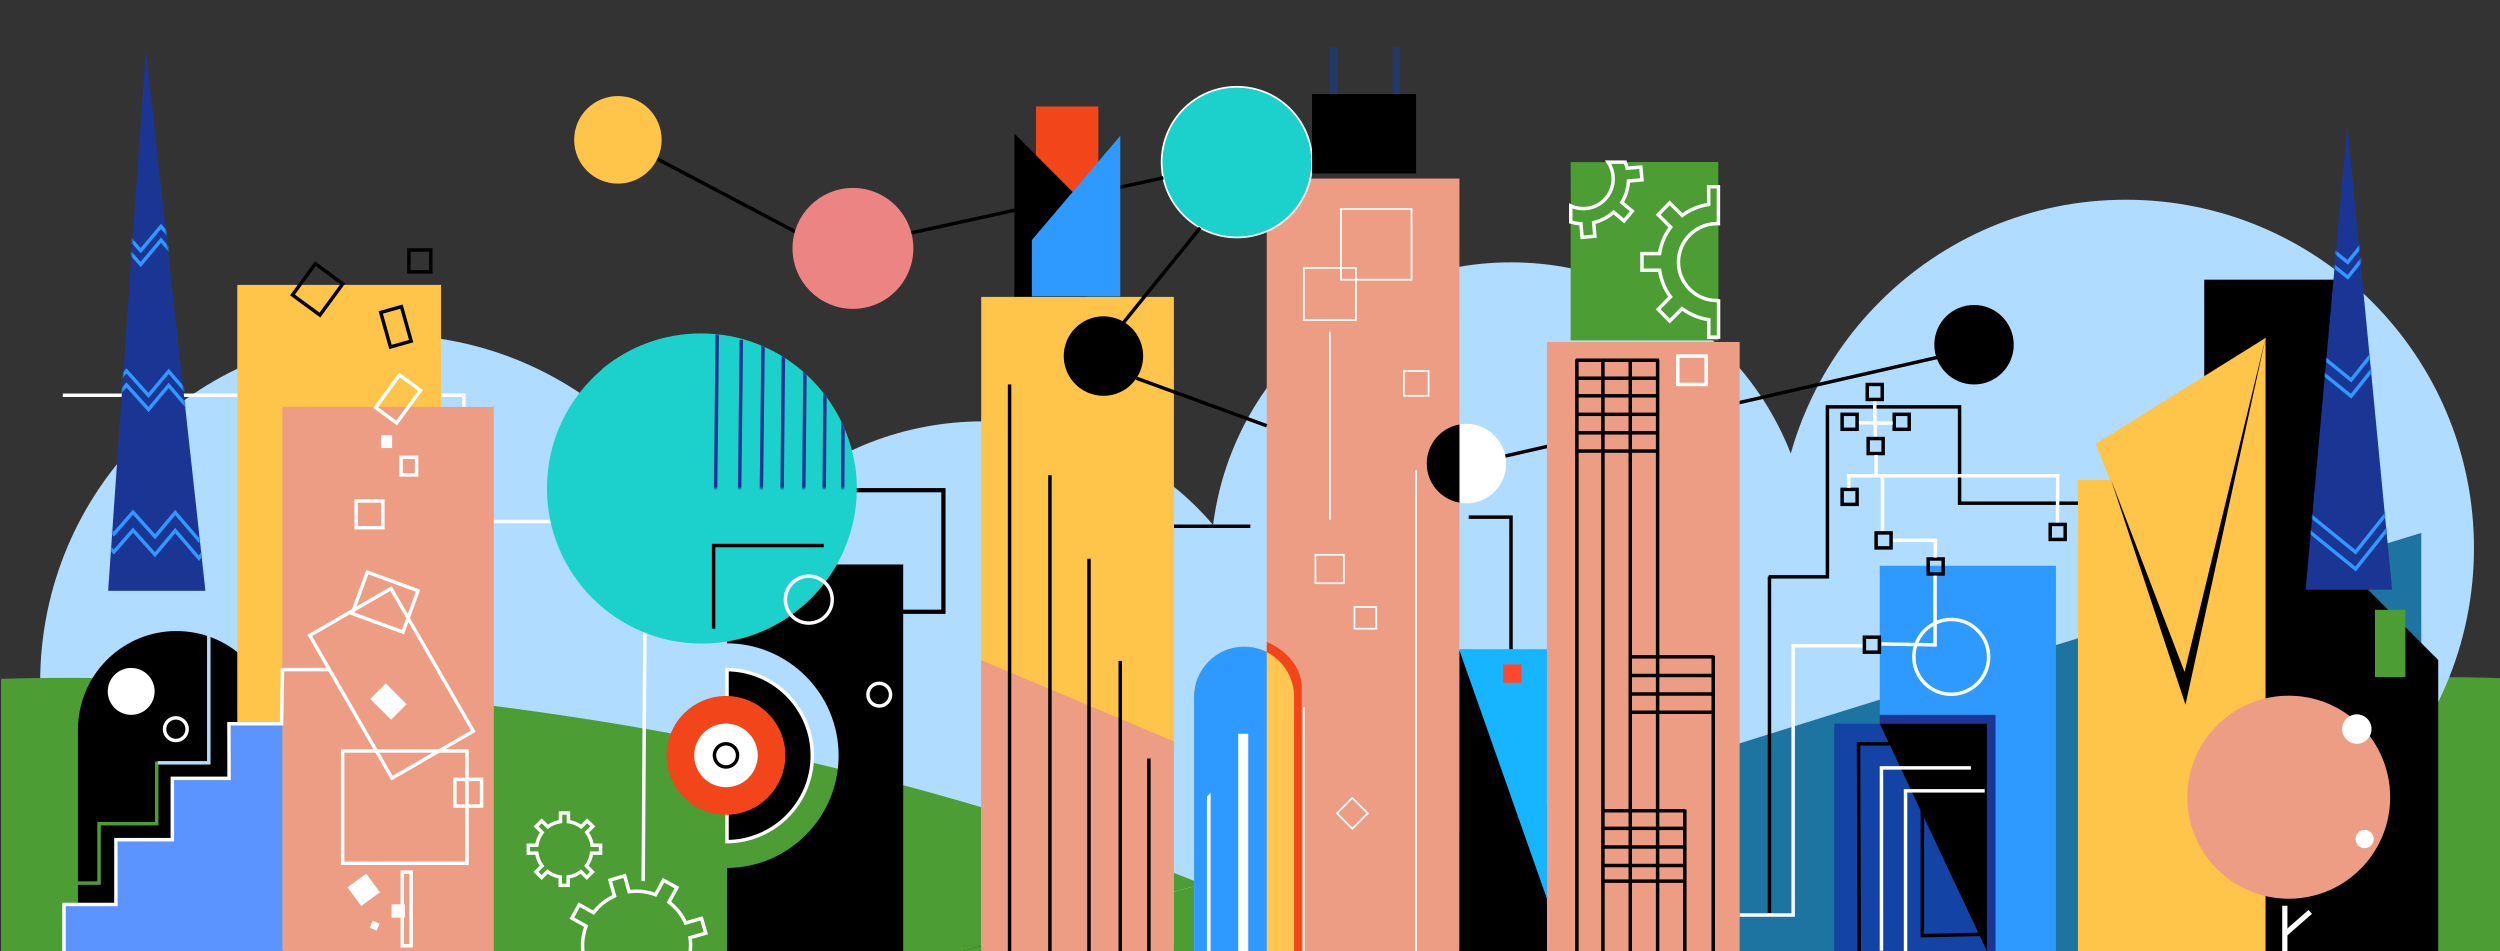 <svg width="1440" height="548" viewBox="0 0 1440 548" fill="none" xmlns="http://www.w3.org/2000/svg">
<rect x="0" y="0" width="1440" height="548" fill="#333333" stroke="none"/>
<g clip-path="url(#clip0_9_2057)">
<path d="M765.862 352.372H330.713V523.565H765.862V352.372Z" fill="#B0DDFF"/>
<path d="M748.275 508.739L886.875 548H1440V390.581C1352.1 387.804 1041.6 390.506 748.275 508.739Z" fill="#4C9D34"/>
<path d="M1128.71 276.477H945.788V432.244H1128.71V276.477Z" fill="#B0DDFF"/>
<path d="M870.337 497.329C965.855 497.329 1043.29 419.826 1043.29 324.221C1043.29 228.616 965.855 151.113 870.337 151.113C774.82 151.113 697.387 228.616 697.387 324.221C697.387 419.826 774.82 497.329 870.337 497.329Z" fill="#B0DDFF"/>
<path d="M223.072 192.805C333.493 192.805 423.008 282.401 423.008 392.923C423.008 503.445 333.494 517.973 223.072 517.973C112.651 517.973 23.137 503.445 23.137 392.923C23.137 282.402 112.651 192.805 223.072 192.805Z" fill="#B0DDFF"/>
<path d="M566.523 242.696C658.563 242.696 733.176 311.072 733.176 395.416C733.176 479.761 658.563 516.396 566.523 516.396C474.483 516.396 399.87 479.762 399.87 395.416C399.87 311.071 474.484 242.696 566.523 242.696Z" fill="#B0DDFF"/>
<path d="M1224.51 516.396C1335.24 516.396 1425 426.55 1425 315.719C1425 204.889 1335.24 115.042 1224.51 115.042C1113.78 115.042 1024.01 204.889 1024.01 315.719C1024.01 426.55 1113.78 516.396 1224.51 516.396Z" fill="#B0DDFF"/>
<path d="M0.638 391.032V548H553.763L692.363 509.189C399.038 390.957 88.537 388.254 0.638 391.032Z" fill="#4C9D34"/>
<path d="M632.663 61.331H596.738V118.683H632.663V61.331Z" fill="#F2451A"/>
<path d="M584.288 171.006V76.945L626.363 119.059V171.006H584.288Z" fill="black"/>
<path d="M950.213 547.775L1403.44 547.625V547.775H950.213Z" fill="#1D74A0"/>
<path d="M1394.66 306.955C1394.66 306.955 708.413 516.096 720.938 521.501V544.247H770.663C770.888 544.397 771.188 544.472 771.413 544.622H544.913L941.438 547.775H1394.66V306.955Z" fill="#1D74A0"/>
<path d="M1269.64 228.509V161.097H1359.86V335.556L1404.41 380.147V548.376H1296.34L1269.64 228.509Z" fill="black"/>
<path d="M780.187 547.925C779.962 547.775 779.662 547.7 779.437 547.549H729.712V524.804C717.262 519.399 704.812 514.144 692.362 509.189L553.762 548L780.187 547.925Z" fill="#4C9D34"/>
<path d="M858.15 264.676L1119.26 205.087" stroke="black" stroke-width="2" stroke-miterlimit="10"/>
<path d="M397.537 548C397.912 545.298 397.837 542.745 397.462 540.118L406.537 537.491L404.062 529.008L394.912 531.635C392.812 526.981 389.587 522.852 385.312 519.624L389.887 511.292L382.162 507.013L377.587 515.345C372.637 513.469 367.387 512.943 362.362 513.619L359.812 504.46L351.337 506.938L353.962 516.096C349.312 518.198 345.112 521.426 341.887 525.705L333.637 521.126L329.362 528.858L337.612 533.437C335.812 538.166 335.212 543.196 335.737 548" stroke="white" stroke-width="2" stroke-miterlimit="10"/>
<path d="M374.287 89.256L463.238 136.174" stroke="black" stroke-width="2" stroke-miterlimit="10"/>
<path d="M840.563 548L840.638 102.844H729.638V548" fill="#ED9D84"/>
<path d="M676.163 171.006H565.163V544.622H676.163V171.006Z" fill="#FFC44A"/>
<path d="M565.163 380.222L676.163 427.065V548H565.163C565.163 548 565.163 378.345 565.163 380.222Z" fill="#ED9D84"/>
<path d="M712.463 136.775C736.404 136.775 755.813 117.349 755.813 93.385C755.813 69.422 736.404 49.996 712.463 49.996C688.521 49.996 669.113 69.422 669.113 93.385C669.113 117.349 688.521 136.775 712.463 136.775Z" fill="#1CD1CC" stroke="white" stroke-miterlimit="10"/>
<path d="M1002.04 196.979H891.038V548H1002.04V196.979Z" fill="#ED9D84"/>
<path d="M482.813 143.306L670.088 102.394" stroke="black" stroke-width="2" stroke-miterlimit="10"/>
<path d="M491.288 177.912C510.507 177.912 526.088 162.317 526.088 143.08C526.088 123.843 510.507 108.249 491.288 108.249C472.068 108.249 456.488 123.843 456.488 143.08C456.488 162.317 472.068 177.912 491.288 177.912Z" fill="#ED8484"/>
<path d="M355.913 105.772C369.83 105.772 381.113 94.479 381.113 80.549C381.113 66.618 369.83 55.326 355.913 55.326C341.995 55.326 330.713 66.618 330.713 80.549C330.713 94.479 341.995 105.772 355.913 105.772Z" fill="#FFC44A"/>
<path d="M635.588 227.983C648.221 227.983 658.463 217.732 658.463 205.087C658.463 192.442 648.221 182.191 635.588 182.191C622.954 182.191 612.713 192.442 612.713 205.087C612.713 217.732 622.954 227.983 635.588 227.983Z" fill="black"/>
<path d="M691.313 131.22L641.635 192.591" stroke="black" stroke-width="2" stroke-miterlimit="10"/>
<path d="M813.038 120.41H772.388V161.097H813.038V120.41Z" stroke="white" stroke-miterlimit="10"/>
<path d="M774.038 319.566H757.688V335.931H774.038V319.566Z" stroke="white" stroke-miterlimit="10"/>
<path d="M781.012 154.341H751.012V184.368H781.012V154.341Z" stroke="white" stroke-miterlimit="10"/>
<path d="M822.862 213.72H808.612V227.983H822.862V213.72Z" stroke="white" stroke-miterlimit="10"/>
<path d="M581.512 221.452V548" stroke="black" stroke-width="2" stroke-miterlimit="10"/>
<path d="M661.763 436.898V548" stroke="black" stroke-width="2" stroke-miterlimit="10"/>
<path d="M627.262 321.819V548" stroke="black" stroke-width="2" stroke-miterlimit="10"/>
<path d="M604.762 273.7V548" stroke="black" stroke-width="2" stroke-miterlimit="10"/>
<path d="M645.263 380.672V548" stroke="black" stroke-width="2" stroke-miterlimit="10"/>
<path d="M645.262 78.221L594.338 138.276V170.781H645.262V78.221Z" fill="#2E99FF"/>
<path d="M815.663 54.199H755.737V99.916H815.663V54.199Z" fill="black"/>
<path d="M982.763 205.087H966.413V221.452H982.763V205.087Z" stroke="white" stroke-width="2" stroke-miterlimit="10"/>
<path d="M907.688 207.489H955.462" stroke="black" stroke-width="2" stroke-miterlimit="10"/>
<path d="M907.688 259.812H955.462" stroke="black" stroke-width="2" stroke-miterlimit="10"/>
<path d="M907.688 217.849H955.462" stroke="black" stroke-width="2" stroke-miterlimit="10"/>
<path d="M907.688 227.983H955.462" stroke="black" stroke-width="2" stroke-miterlimit="10"/>
<path d="M907.688 238.643H955.462" stroke="black" stroke-width="2" stroke-miterlimit="10"/>
<path d="M907.688 249.302H955.462" stroke="black" stroke-width="2" stroke-miterlimit="10"/>
<path d="M939.038 410.25H986.813" stroke="black" stroke-width="2" stroke-miterlimit="10"/>
<path d="M939.038 378.345H986.813" stroke="black" stroke-width="2" stroke-miterlimit="10"/>
<path d="M939.038 389.08H986.813" stroke="black" stroke-width="2" stroke-miterlimit="10"/>
<path d="M939.038 399.74H986.813" stroke="black" stroke-width="2" stroke-miterlimit="10"/>
<path d="M922.688 507.538H970.463" stroke="black" stroke-width="2" stroke-miterlimit="10"/>
<path d="M922.688 467.001H970.463" stroke="black" stroke-width="2" stroke-miterlimit="10"/>
<path d="M922.688 477.135H970.463" stroke="black" stroke-width="2" stroke-miterlimit="10"/>
<path d="M922.688 487.87H970.463" stroke="black" stroke-width="2" stroke-miterlimit="10"/>
<path d="M922.688 498.53H970.463" stroke="black" stroke-width="2" stroke-miterlimit="10"/>
<path d="M954.787 207.039V548" stroke="black" stroke-width="2" stroke-miterlimit="10"/>
<path d="M908.288 207.039V548" stroke="black" stroke-width="2" stroke-miterlimit="10"/>
<path d="M986.812 377.595V548" stroke="black" stroke-width="2" stroke-miterlimit="10"/>
<path d="M970.462 466.25V548" stroke="black" stroke-width="2" stroke-miterlimit="10"/>
<path d="M923.288 207.039V548" stroke="black" stroke-width="2" stroke-miterlimit="10"/>
<path d="M939.038 207.039V548" stroke="black" stroke-width="2" stroke-miterlimit="10"/>
<path d="M418.763 325.122V370.538C454.313 370.763 483.038 399.665 483.038 435.247C483.038 470.83 454.313 499.731 418.763 499.956V548H520.238V325.122H418.763Z" fill="black"/>
<path d="M450.713 432.244C450.713 414.528 436.463 400.115 418.763 399.89V464.599C436.463 464.449 450.713 450.035 450.713 432.244Z" fill="black" stroke="white" stroke-miterlimit="10"/>
<path d="M450.713 435.247C450.713 452.964 436.463 467.377 418.763 467.602V484.793C445.913 484.567 467.888 462.497 467.888 435.247C467.888 407.997 445.913 385.927 418.763 385.702V402.893C436.463 403.118 450.713 417.531 450.713 435.247Z" fill="black" stroke="white" stroke-width="2" stroke-miterlimit="10"/>
<path d="M792.713 349.594H780.188V362.13H792.713V349.594Z" stroke="white" stroke-miterlimit="10"/>
<path d="M778.938 459.602L770.082 468.467L778.938 477.331L787.795 468.467L778.938 459.602Z" stroke="white" stroke-miterlimit="10"/>
<path d="M815.663 270.847V548" stroke="white" stroke-miterlimit="10"/>
<path d="M766.013 299.373V191.125" stroke="white" stroke-miterlimit="10"/>
<path d="M751.012 407.247V548" stroke="white" stroke-miterlimit="10"/>
<path d="M1137.04 221.452C1149.67 221.452 1159.91 211.201 1159.91 198.556C1159.91 185.911 1149.67 175.66 1137.04 175.66C1124.4 175.66 1114.16 185.911 1114.16 198.556C1114.16 211.201 1124.4 221.452 1137.04 221.452Z" fill="black"/>
<path d="M654.562 217.849L729.637 245.249" stroke="black" stroke-width="2" stroke-miterlimit="10"/>
<path d="M543.413 282.348H473.453V352.372H543.413V282.348Z" stroke="black" stroke-width="2.439" stroke-miterlimit="10"/>
<path d="M418.163 469.328C437.051 469.328 452.363 454.002 452.363 435.097C452.363 416.192 437.051 400.866 418.163 400.866C399.274 400.866 383.963 416.192 383.963 435.097C383.963 454.002 399.274 469.328 418.163 469.328Z" fill="#F2451A"/>
<path d="M729.638 369.788V548.15H749.813V396.287C749.813 384.726 741.638 374.742 729.638 369.788Z" fill="#F2451A"/>
<path d="M1018.76 332.253H1052.59V234.364H1128.71V289.839H1200.41V338.559H1232.89V309.207H1253.81V327.749H1289.81" stroke="black" stroke-width="2" stroke-miterlimit="10"/>
<path d="M716.587 372.49C700.687 372.49 687.787 385.401 687.787 401.316V548.225H745.387V401.241C745.387 385.326 732.487 372.49 716.587 372.49Z" fill="#FFC651"/>
<path d="M716.587 372.49C700.687 372.49 687.787 385.401 687.787 401.316V548.225H729.637V375.568C725.737 373.616 721.312 372.49 716.587 372.49Z" fill="#2E99FF"/>
<path d="M718.988 422.636H713.213V548H718.988V422.636Z" fill="white"/>
<path d="M695.212 548H697.312V456.566L695.212 458.818V548Z" fill="white"/>
<path d="M1019.21 332.103V525.855" stroke="black" stroke-width="2" stroke-miterlimit="10"/>
<path d="M1073.21 371.964H1032.86V527.056H1002.04" stroke="white" stroke-width="2" stroke-miterlimit="10"/>
<path d="M845.963 297.872H870.338V497.479" stroke="black" stroke-width="2" stroke-miterlimit="10"/>
<path d="M720.187 303.126H676.237" stroke="black" stroke-width="2" stroke-miterlimit="10"/>
<path d="M36.188 227.683H267.188V300.424H371.888L370.463 507.538" stroke="white" stroke-width="2" stroke-miterlimit="10"/>
<path d="M1149.49 411.676H1082.74V548H1149.49V411.676Z" fill="#1B3594"/>
<path d="M1144.39 416.855H1056.56V547.85H1144.39V416.855Z" fill="#1343A5"/>
<path d="M1082.74 325.873V411.676H1149.49V548H1184.21V325.873H1082.74Z" fill="#2E99FF"/>
<path d="M1082.74 416.855L1144.46 547.775V416.855H1082.74Z" fill="black"/>
<path d="M1090.24 428.416H1070.51L1070.89 547.85" stroke="black" stroke-width="2" stroke-miterlimit="10"/>
<path d="M1135.24 442.304H1083.71V547.625" stroke="white" stroke-width="2" stroke-miterlimit="10"/>
<path d="M1143.19 455.516H1097.59V548" stroke="white" stroke-width="2" stroke-miterlimit="10"/>
<path d="M1107.26 458.894V538.917L1144.09 538.091" stroke="black" stroke-width="2" stroke-miterlimit="10"/>
<path d="M1084.69 252.605H1076.06V261.238H1084.69V252.605Z" stroke="black" stroke-width="2" stroke-miterlimit="10"/>
<path d="M1069.69 281.882H1061.06V290.515H1069.69V281.882Z" stroke="black" stroke-width="2" stroke-miterlimit="10"/>
<path d="M1089.26 306.955H1080.64V315.588H1089.26V306.955Z" stroke="black" stroke-width="2" stroke-miterlimit="10"/>
<path d="M1189.54 302.076H1180.91V310.709H1189.54V302.076Z" stroke="black" stroke-width="2" stroke-miterlimit="10"/>
<path d="M891.038 373.916H840.637V547.324H891.038V373.916Z" fill="#17B4FF"/>
<path d="M840.637 374.592V548H891.038V517.672L840.637 374.592Z" fill="black"/>
<path d="M876.413 382.699H865.838V393.284H876.413V382.699Z" fill="#FF472E"/>
<path d="M1123.91 399.89C1135.8 399.89 1145.44 390.244 1145.44 378.345C1145.44 366.447 1135.8 356.801 1123.91 356.801C1112.02 356.801 1102.39 366.447 1102.39 378.345C1102.39 390.244 1112.02 399.89 1123.91 399.89Z" stroke="white" stroke-width="2" stroke-miterlimit="10"/>
<path d="M1258.31 276.477H1196.89V548.075H1258.31V276.477Z" fill="#FFC44A"/>
<path d="M1304.96 548.075V194.652L1257.19 242.471V548.075H1304.96Z" fill="#FFC44A"/>
<path d="M1207.09 255.608L1304.96 194.652L1258.31 384.2L1207.09 255.608Z" fill="#FFC44A"/>
<path d="M1258.31 387.053L1216.01 276.477L1258.84 405.895L1304.96 194.652L1258.31 387.053Z" fill="black"/>
<path d="M1318.31 517.673C1350.58 517.673 1376.74 491.491 1376.74 459.194C1376.74 426.897 1350.58 400.716 1318.31 400.716C1286.05 400.716 1259.89 426.897 1259.89 459.194C1259.89 491.491 1286.05 517.673 1318.31 517.673Z" fill="#ED9D84"/>
<path d="M1357.54 428.416C1362.22 428.416 1366.01 424.618 1366.01 419.933C1366.01 415.248 1362.22 411.45 1357.54 411.45C1352.86 411.45 1349.06 415.248 1349.06 419.933C1349.06 424.618 1352.86 428.416 1357.54 428.416Z" fill="white"/>
<path d="M1362.04 488.546C1364.94 488.546 1367.29 486.193 1367.29 483.291C1367.29 480.389 1364.94 478.036 1362.04 478.036C1359.14 478.036 1356.79 480.389 1356.79 483.291C1356.79 486.193 1359.14 488.546 1362.04 488.546Z" fill="white"/>
<path d="M1316.06 521.726V548" stroke="white" stroke-width="3" stroke-miterlimit="10"/>
<path d="M1316.4 537.755L1330.69 525.254" stroke="white" stroke-width="3" stroke-miterlimit="10"/>
<path d="M770.138 27.024H766.013V54.199H770.138V27.024Z" fill="#22396B"/>
<path d="M806.287 27.024H802.162V54.199H806.287V27.024Z" fill="#22396B"/>
<path d="M492.634 268.592C492.619 268.59 492.606 268.587 492.592 268.585C486.058 225.295 448.83 192.045 403.814 192.045C382.157 192.045 362.319 199.715 346.872 212.472C346.918 212.503 346.963 212.532 347.009 212.563C327.424 229.029 315.037 253.637 315.037 281.206C315.037 330.678 355.03 370.708 404.287 370.708C453.544 370.708 493.537 330.602 493.537 281.206C493.537 276.901 493.236 272.67 492.634 268.592Z" fill="#1CD1CC"/>
<path d="M158.362 420.308C158.362 419.182 158.288 417.981 158.288 416.855V416.705C156.413 386.978 131.812 363.481 101.662 363.481C71.513 363.481 46.913 386.978 45.038 416.705H44.888V547.699H158.288V423.761C158.288 422.635 158.362 421.434 158.362 420.308Z" fill="black"/>
<path d="M254.063 164.1H136.688V547.174H254.063V164.1Z" fill="#FFC44A"/>
<path d="M284.437 234.364H162.632V548H284.437V234.364Z" fill="#ED9D84"/>
<path d="M1385.51 351.246H1367.96V390.008H1385.51V351.246Z" fill="#4C9D34"/>
<path d="M79.162 423.762C81.562 419.483 86.213 417.081 89.963 413.928C92.138 412.126 94.013 410.024 95.812 407.847C95.513 407.922 95.213 407.997 94.912 407.997" stroke="black" stroke-width="2" stroke-miterlimit="10"/>
<path d="M64.088 390.206C68.888 394.635 75.263 397.563 78.638 403.193C78.263 402.893 77.888 402.592 77.513 402.367" stroke="black" stroke-width="2" stroke-miterlimit="10"/>
<path d="M474.488 314.237H411.038V362.131" stroke="black" stroke-width="2" stroke-miterlimit="10"/>
<path d="M844.687 244.123C843.337 244.123 841.987 244.273 840.637 244.498V289.539C841.912 289.764 843.262 289.914 844.687 289.914C857.287 289.914 867.562 279.705 867.562 267.018C867.487 254.407 857.287 244.123 844.687 244.123Z" fill="white"/>
<path d="M821.813 267.019C821.813 278.279 829.913 287.587 840.638 289.539V244.498C829.913 246.375 821.813 255.758 821.813 267.019Z" fill="black"/>
<path d="M431.111 448.058C438.257 440.904 438.257 429.307 431.111 422.153C423.964 415 412.377 415 405.23 422.153C398.083 429.307 398.083 440.904 405.23 448.058C412.377 455.211 423.964 455.211 431.111 448.058Z" fill="white"/>
<path d="M1352.06 71.991L1328.06 339.685H1377.86L1352.06 71.991Z" fill="#1B3594"/>
<path d="M162.713 416.855H132.638L132.713 448.309H100.013V483.666H67.537V520.975H37.013V548H162.713V416.855Z" fill="#5B93FF"/>
<path d="M36.862 548.075V520.976H66.787V483.667H99.263V448.309H131.963L131.888 416.856H162.188L162.713 385.702H189.788" stroke="white" stroke-width="2" stroke-miterlimit="10"/>
<path d="M225.232 338.957L178.405 366.019L225.803 448.188L272.631 421.127L225.232 338.957Z" stroke="white" stroke-width="2" stroke-miterlimit="10"/>
<path d="M268.987 432.545H197.362V497.254H268.987V432.545Z" stroke="white" stroke-width="2" stroke-miterlimit="10"/>
<path d="M277.388 448.91H262.013V464.299H277.388V448.91Z" stroke="white" stroke-width="2" stroke-miterlimit="10"/>
<path d="M222.223 393.625L213.261 402.596L225.246 414.592L234.209 405.621L222.223 393.625Z" fill="white"/>
<path d="M236.813 502.358H231.713V544.772H236.813V502.358Z" stroke="white" stroke-width="2" stroke-miterlimit="10"/>
<path d="M211.559 329.559L202.864 353.392L232.099 364.077L240.794 340.245L211.559 329.559Z" stroke="white" stroke-width="2" stroke-miterlimit="10"/>
<path d="M220.537 288.563H205.162V303.953H220.537V288.563Z" stroke="white" stroke-width="2" stroke-miterlimit="10"/>
<path d="M210.93 503.185L200.166 511.088L208.063 521.862L218.827 513.959L210.93 503.185Z" fill="white"/>
<path d="M233.212 520.9H225.562V528.557H233.212V520.9Z" fill="white"/>
<path d="M214.653 530.367L212.959 534.377L216.965 536.073L218.659 532.063L214.653 530.367Z" fill="white"/>
<path d="M239.963 263.416H231.037V273.55H239.963V263.416Z" stroke="white" stroke-width="2" stroke-miterlimit="10"/>
<path d="M225.862 250.654H219.487V258.086H225.862V250.654Z" fill="white"/>
<path d="M181.645 151.912L168.474 169.891L184.259 181.475L197.429 163.497L181.645 151.912Z" stroke="black" stroke-width="2" stroke-miterlimit="10"/>
<path d="M231.227 176.613L219.317 179.978L224.919 199.845L236.829 196.481L231.227 176.613Z" stroke="black" stroke-width="2" stroke-miterlimit="10"/>
<path d="M230.112 215.986L216.365 234.751L228.46 243.628L242.207 224.863L230.112 215.986Z" stroke="white" stroke-width="2" stroke-miterlimit="10"/>
<path d="M248.137 143.981H235.537V156.593H248.137V143.981Z" stroke="black" stroke-width="2" stroke-miterlimit="10"/>
<path d="M465.863 358.903C473.318 358.903 479.363 352.853 479.363 345.39C479.363 337.928 473.318 331.878 465.863 331.878C458.407 331.878 452.363 337.928 452.363 345.39C452.363 352.853 458.407 358.903 465.863 358.903Z" stroke="white" stroke-width="2" stroke-miterlimit="10"/>
<path d="M75.562 411.751C83.018 411.751 89.062 405.701 89.062 398.238C89.062 390.776 83.018 384.726 75.562 384.726C68.107 384.726 62.062 390.776 62.062 398.238C62.062 405.701 68.107 411.751 75.562 411.751Z" fill="white"/>
<path d="M506.438 406.646C510.041 406.646 512.963 403.722 512.963 400.115C512.963 396.508 510.041 393.584 506.438 393.584C502.834 393.584 499.913 396.508 499.913 400.115C499.913 403.722 502.834 406.646 506.438 406.646Z" stroke="white" stroke-width="2" stroke-miterlimit="10"/>
<path d="M101.288 426.539C104.891 426.539 107.812 423.615 107.812 420.008C107.812 416.401 104.891 413.477 101.288 413.477C97.684 413.477 94.763 416.401 94.763 420.008C94.763 423.615 97.684 426.539 101.288 426.539Z" stroke="white" stroke-width="2" stroke-miterlimit="10"/>
<path d="M62.288 340.285H118.313L84.037 28.301L62.288 340.285Z" fill="#1B3594"/>
<mask id="mask0_9_2057" style="mask-type:luminance" maskUnits="userSpaceOnUse" x="62" y="28" width="57" height="313">
<path d="M62.288 340.285H118.313L84.037 28.301L62.288 340.285Z" fill="white"/>
</mask>
<g mask="url(#mask0_9_2057)">
<path d="M53.138 305.453L65.588 317.915L76.612 305.378L89.287 319.491L100.913 305.604L114.563 321.518L126.863 305.453" stroke="#2E99FF" stroke-width="2" stroke-miterlimit="10"/>
</g>
<mask id="mask1_9_2057" style="mask-type:luminance" maskUnits="userSpaceOnUse" x="62" y="28" width="57" height="313">
<path d="M62.288 340.285H118.313L84.037 28.301L62.288 340.285Z" fill="white"/>
</mask>
<g mask="url(#mask1_9_2057)">
<path d="M53.138 295.094L65.588 307.631L76.612 295.019L89.287 309.132L100.913 295.244L114.563 311.159L126.863 295.094" stroke="#2E99FF" stroke-width="2" stroke-miterlimit="10"/>
</g>
<mask id="mask2_9_2057" style="mask-type:luminance" maskUnits="userSpaceOnUse" x="62" y="28" width="57" height="313">
<path d="M62.288 340.285H118.313L84.037 28.301L62.288 340.285Z" fill="white"/>
</mask>
<g mask="url(#mask2_9_2057)">
<path d="M49.388 221.828L61.837 234.289L72.862 221.752L85.537 235.865L97.162 221.978L110.813 237.892L123.113 221.828" stroke="#2E99FF" stroke-width="2" stroke-miterlimit="10"/>
</g>
<mask id="mask3_9_2057" style="mask-type:luminance" maskUnits="userSpaceOnUse" x="62" y="28" width="57" height="313">
<path d="M62.288 340.285H118.313L84.037 28.301L62.288 340.285Z" fill="white"/>
</mask>
<g mask="url(#mask3_9_2057)">
<path d="M49.388 213.72L61.837 226.181L72.862 213.645L85.537 227.758L97.162 213.87L110.813 229.785L123.113 213.72" stroke="#2E99FF" stroke-width="2" stroke-miterlimit="10"/>
</g>
<mask id="mask4_9_2057" style="mask-type:luminance" maskUnits="userSpaceOnUse" x="62" y="28" width="57" height="313">
<path d="M62.288 340.285H118.313L84.037 28.301L62.288 340.285Z" fill="white"/>
</mask>
<g mask="url(#mask4_9_2057)">
<path d="M44.888 138.276L57.337 150.738L68.438 138.201L81.037 152.314L92.737 138.351L106.388 154.341L118.613 138.276" stroke="#2E99FF" stroke-width="2" stroke-miterlimit="10"/>
</g>
<mask id="mask5_9_2057" style="mask-type:luminance" maskUnits="userSpaceOnUse" x="62" y="28" width="57" height="313">
<path d="M62.288 340.285H118.313L84.037 28.301L62.288 340.285Z" fill="white"/>
</mask>
<g mask="url(#mask5_9_2057)">
<path d="M44.888 130.319L57.337 142.78L68.438 130.169L81.037 144.357L92.737 130.394L106.388 146.309L118.613 130.319" stroke="#2E99FF" stroke-width="2" stroke-miterlimit="10"/>
</g>
<path d="M37.013 508.664H57.038V474.433H90.263V438.625" stroke="#4C9D34" stroke-width="2" stroke-miterlimit="10"/>
<path d="M90.862 439.376H120.263V365.434" stroke="#B0DDFF" stroke-width="2" stroke-miterlimit="10"/>
<mask id="mask6_9_2057" style="mask-type:luminance" maskUnits="userSpaceOnUse" x="1328" y="71" width="50" height="270">
<path d="M1352.06 71.991L1328.06 340.736L1377.86 339.685L1352.06 71.991Z" fill="white"/>
</mask>
<g mask="url(#mask6_9_2057)">
<path d="M1325.29 302.151L1356.79 327.749L1380.64 297.872" stroke="#2E99FF" stroke-width="2" stroke-miterlimit="10"/>
<path d="M1325.29 292.467L1356.79 318.066L1380.64 288.113" stroke="#2E99FF" stroke-width="2" stroke-miterlimit="10"/>
<path d="M1322.66 202.61L1354.24 228.208L1378.01 198.331" stroke="#2E99FF" stroke-width="2" stroke-miterlimit="10"/>
<path d="M1322.66 193.302L1354.24 218.9L1378.01 188.948" stroke="#2E99FF" stroke-width="2" stroke-miterlimit="10"/>
<path d="M1320.71 134.148L1352.29 159.746L1376.06 129.869" stroke="#2E99FF" stroke-width="2" stroke-miterlimit="10"/>
<path d="M1320.71 125.59L1352.29 151.113L1376.06 121.236" stroke="#2E99FF" stroke-width="2" stroke-miterlimit="10"/>
</g>
<path d="M1070.44 243.522H1080.19V251.404" stroke="white" stroke-width="2" stroke-miterlimit="10"/>
<path d="M1080.64 262.139V274.3" stroke="white" stroke-width="2" stroke-miterlimit="10"/>
<path d="M1185.11 300.875L1185.26 274.075H1064.81L1064.96 280.981" stroke="white" stroke-width="2" stroke-miterlimit="10"/>
<path d="M1119.26 321.969H1110.64V330.602H1119.26V321.969Z" stroke="black" stroke-width="2" stroke-miterlimit="10"/>
<path d="M1082.51 367.01H1073.89V375.643H1082.51V367.01Z" stroke="black" stroke-width="2" stroke-miterlimit="10"/>
<path d="M1084.31 274.601V305.679" stroke="white" stroke-width="2" stroke-miterlimit="10"/>
<path d="M1090.54 311.234H1114.84L1114.69 321.143" stroke="white" stroke-width="2" stroke-miterlimit="10"/>
<path d="M1114.61 331.578V371.439L1083.79 370.914" stroke="white" stroke-width="2" stroke-miterlimit="10"/>
<path d="M1099.69 238.643H1091.06V247.275H1099.69V238.643Z" stroke="black" stroke-width="2" stroke-miterlimit="10"/>
<path d="M1090.16 243.672H1079.96L1079.81 229.935" stroke="white" stroke-width="2" stroke-miterlimit="10"/>
<path d="M1084.16 221.452H1075.54V230.085H1084.16V221.452Z" stroke="black" stroke-width="2" stroke-miterlimit="10"/>
<path d="M420.733 441.271C424.139 439.859 425.756 435.951 424.345 432.542C422.935 429.133 419.03 427.514 415.624 428.926C412.218 430.338 410.6 434.246 412.011 437.656C413.422 441.065 417.327 442.683 420.733 441.271Z" stroke="black" stroke-width="2" stroke-miterlimit="10"/>
<path d="M345.938 491.398V486.819H341.063C340.688 484.117 339.563 481.564 337.988 479.463L341.438 476.009L338.213 472.781L334.763 476.235C332.663 474.658 330.188 473.607 327.413 473.232V468.277H322.838V473.232C320.138 473.607 317.588 474.658 315.488 476.235L312.038 472.781L308.813 476.009L312.263 479.463C310.688 481.564 309.638 484.042 309.188 486.819H304.313V491.398H309.188C309.563 494.176 310.613 496.653 312.188 498.755L308.738 502.208L311.963 505.436L315.338 502.058C317.438 503.635 319.988 504.761 322.688 505.136V509.94H327.263V505.136C330.038 504.761 332.513 503.635 334.613 502.058L337.988 505.436L341.213 502.208L337.763 498.755C339.338 496.653 340.388 494.101 340.763 491.398H345.938Z" stroke="white" stroke-width="2" stroke-miterlimit="10"/>
<path d="M984.187 183.993C978.487 183.167 973.237 180.915 968.812 177.612L961.687 184.743L955.012 177.987L962.137 170.856C958.837 166.427 956.662 161.172 955.837 155.467H945.712V145.933H955.837C956.662 140.228 958.912 135.048 962.212 130.694L955.012 123.488L961.687 116.731L968.887 123.938C973.237 120.635 978.487 118.458 984.112 117.632V107.423H989.737V93.31H936.037C936.487 94.436 936.862 95.637 937.162 96.838L945.037 96.163L945.712 103.519L937.912 104.195C937.687 108.699 936.337 112.903 934.087 116.506L940.087 121.536L935.362 127.166L929.362 122.136C926.212 124.989 922.312 127.091 917.887 128.142L918.562 135.949L911.212 136.625L910.537 128.817C908.512 128.742 906.562 128.367 904.687 127.842V196.079H989.812V193.977H984.187V183.993Z" fill="#4C9D34"/>
<path d="M988.913 173.108C976.688 173.108 966.788 163.199 966.788 150.963C966.788 138.727 976.688 128.818 988.913 128.818C989.213 128.818 989.513 128.818 989.813 128.818V107.573H984.188V117.783C978.488 118.608 973.312 120.785 968.962 124.088L961.762 116.882L955.087 123.638L962.288 130.844C958.988 135.198 956.738 140.453 955.913 146.083H945.788V155.617H955.913C956.738 161.322 958.912 166.577 962.212 171.006L955.087 178.138L961.762 184.894L968.887 177.762C973.312 181.065 978.562 183.317 984.262 184.143V194.202H989.887V173.183C989.512 173.033 989.213 173.108 988.913 173.108Z" fill="#4C9D34"/>
<path d="M966.788 150.888C966.788 163.124 976.688 173.033 988.913 173.033C989.213 173.033 989.513 173.033 989.813 173.033V128.743C989.513 128.743 989.213 128.743 988.913 128.743C976.688 128.743 966.788 138.652 966.788 150.888Z" fill="#4C9D34"/>
<path d="M911.288 136.7L918.638 136.024L917.963 128.217C922.313 127.166 926.213 125.064 929.438 122.212L935.438 127.241L940.163 121.611L934.163 116.581C936.413 112.978 937.763 108.699 937.988 104.27L945.788 103.595L945.113 96.238L937.238 96.913C936.938 95.712 936.563 94.511 936.113 93.385H926.288C927.863 95.712 928.838 98.415 929.138 101.418C929.963 110.876 922.988 119.284 913.538 120.11C910.388 120.41 907.388 119.809 904.763 118.608V127.917C906.638 128.442 908.588 128.818 910.613 128.893L911.288 136.7Z" fill="#4C9D34"/>
<path d="M904.762 118.608C907.387 119.809 910.387 120.41 913.537 120.11C922.987 119.284 930.037 110.876 929.137 101.418C928.912 98.415 927.862 95.712 926.287 93.385H904.687L904.762 118.608Z" fill="#4C9D34"/>
<path d="M988.913 173.108C976.688 173.108 966.788 163.199 966.788 150.963C966.788 138.727 976.688 128.818 988.913 128.818C989.213 128.818 989.513 128.818 989.813 128.818V107.573H984.188V117.783C978.488 118.608 973.312 120.785 968.962 124.088L961.762 116.882L955.087 123.638L962.288 130.844C958.988 135.198 956.738 140.453 955.913 146.083H945.788V155.617H955.913C956.738 161.322 958.912 166.577 962.212 171.006L955.087 178.138L961.762 184.894L968.887 177.762C973.312 181.065 978.562 183.317 984.262 184.143V194.202H989.887V173.183C989.512 173.033 989.213 173.108 988.913 173.108Z" stroke="white" stroke-width="2" stroke-miterlimit="10"/>
<path d="M911.288 136.7L918.638 136.024L917.963 128.217C922.313 127.166 926.213 125.064 929.438 122.212L935.438 127.241L940.163 121.611L934.163 116.581C936.413 112.978 937.763 108.699 937.988 104.27L945.788 103.595L945.113 96.238L937.238 96.913C936.938 95.712 936.563 94.511 936.113 93.385H926.288C927.863 95.712 928.838 98.415 929.138 101.418C929.963 110.876 922.988 119.284 913.538 120.11C910.388 120.41 907.388 119.809 904.763 118.608V127.917C906.638 128.442 908.588 128.818 910.613 128.893L911.288 136.7Z" stroke="white" stroke-width="2" stroke-miterlimit="10"/>
<path d="M1069.69 238.643H1061.06V247.275H1069.69V238.643Z" stroke="black" stroke-width="2" stroke-miterlimit="10"/>
<mask id="mask7_9_2057" style="mask-type:luminance" maskUnits="userSpaceOnUse" x="404" y="192" width="90" height="90">
<path d="M493.538 281.377H404.288V192.045C453.579 192.045 493.538 232.04 493.538 281.377Z" fill="white"/>
</mask>
<g mask="url(#mask7_9_2057)">
<path d="M412.121 289.15L413.151 189.554" stroke="#1B3594" stroke-width="2" stroke-miterlimit="10"/>
<path d="M425.978 287.06L427.008 195.721" stroke="#1B3594" stroke-width="2" stroke-miterlimit="10"/>
<path d="M438.5 287.224L439.53 197.388" stroke="#1B3594" stroke-width="2" stroke-miterlimit="10"/>
<path d="M450.394 292.835L451.285 200.43" stroke="#1B3594" stroke-width="2" stroke-miterlimit="10"/>
<path d="M462.875 294.802L463.737 204.929" stroke="#1B3594" stroke-width="2" stroke-miterlimit="10"/>
<path d="M474.611 298.226L475.336 206.344" stroke="#1B3594" stroke-width="2" stroke-miterlimit="10"/>
<path d="M485.261 300.288L485.819 214.388" stroke="#1B3594" stroke-width="2" stroke-miterlimit="10"/>
</g>
</g>
<defs>
<clipPath id="clip0_9_2057">
<rect width="1440" height="548" fill="white"/>
</clipPath>
</defs>
</svg>
